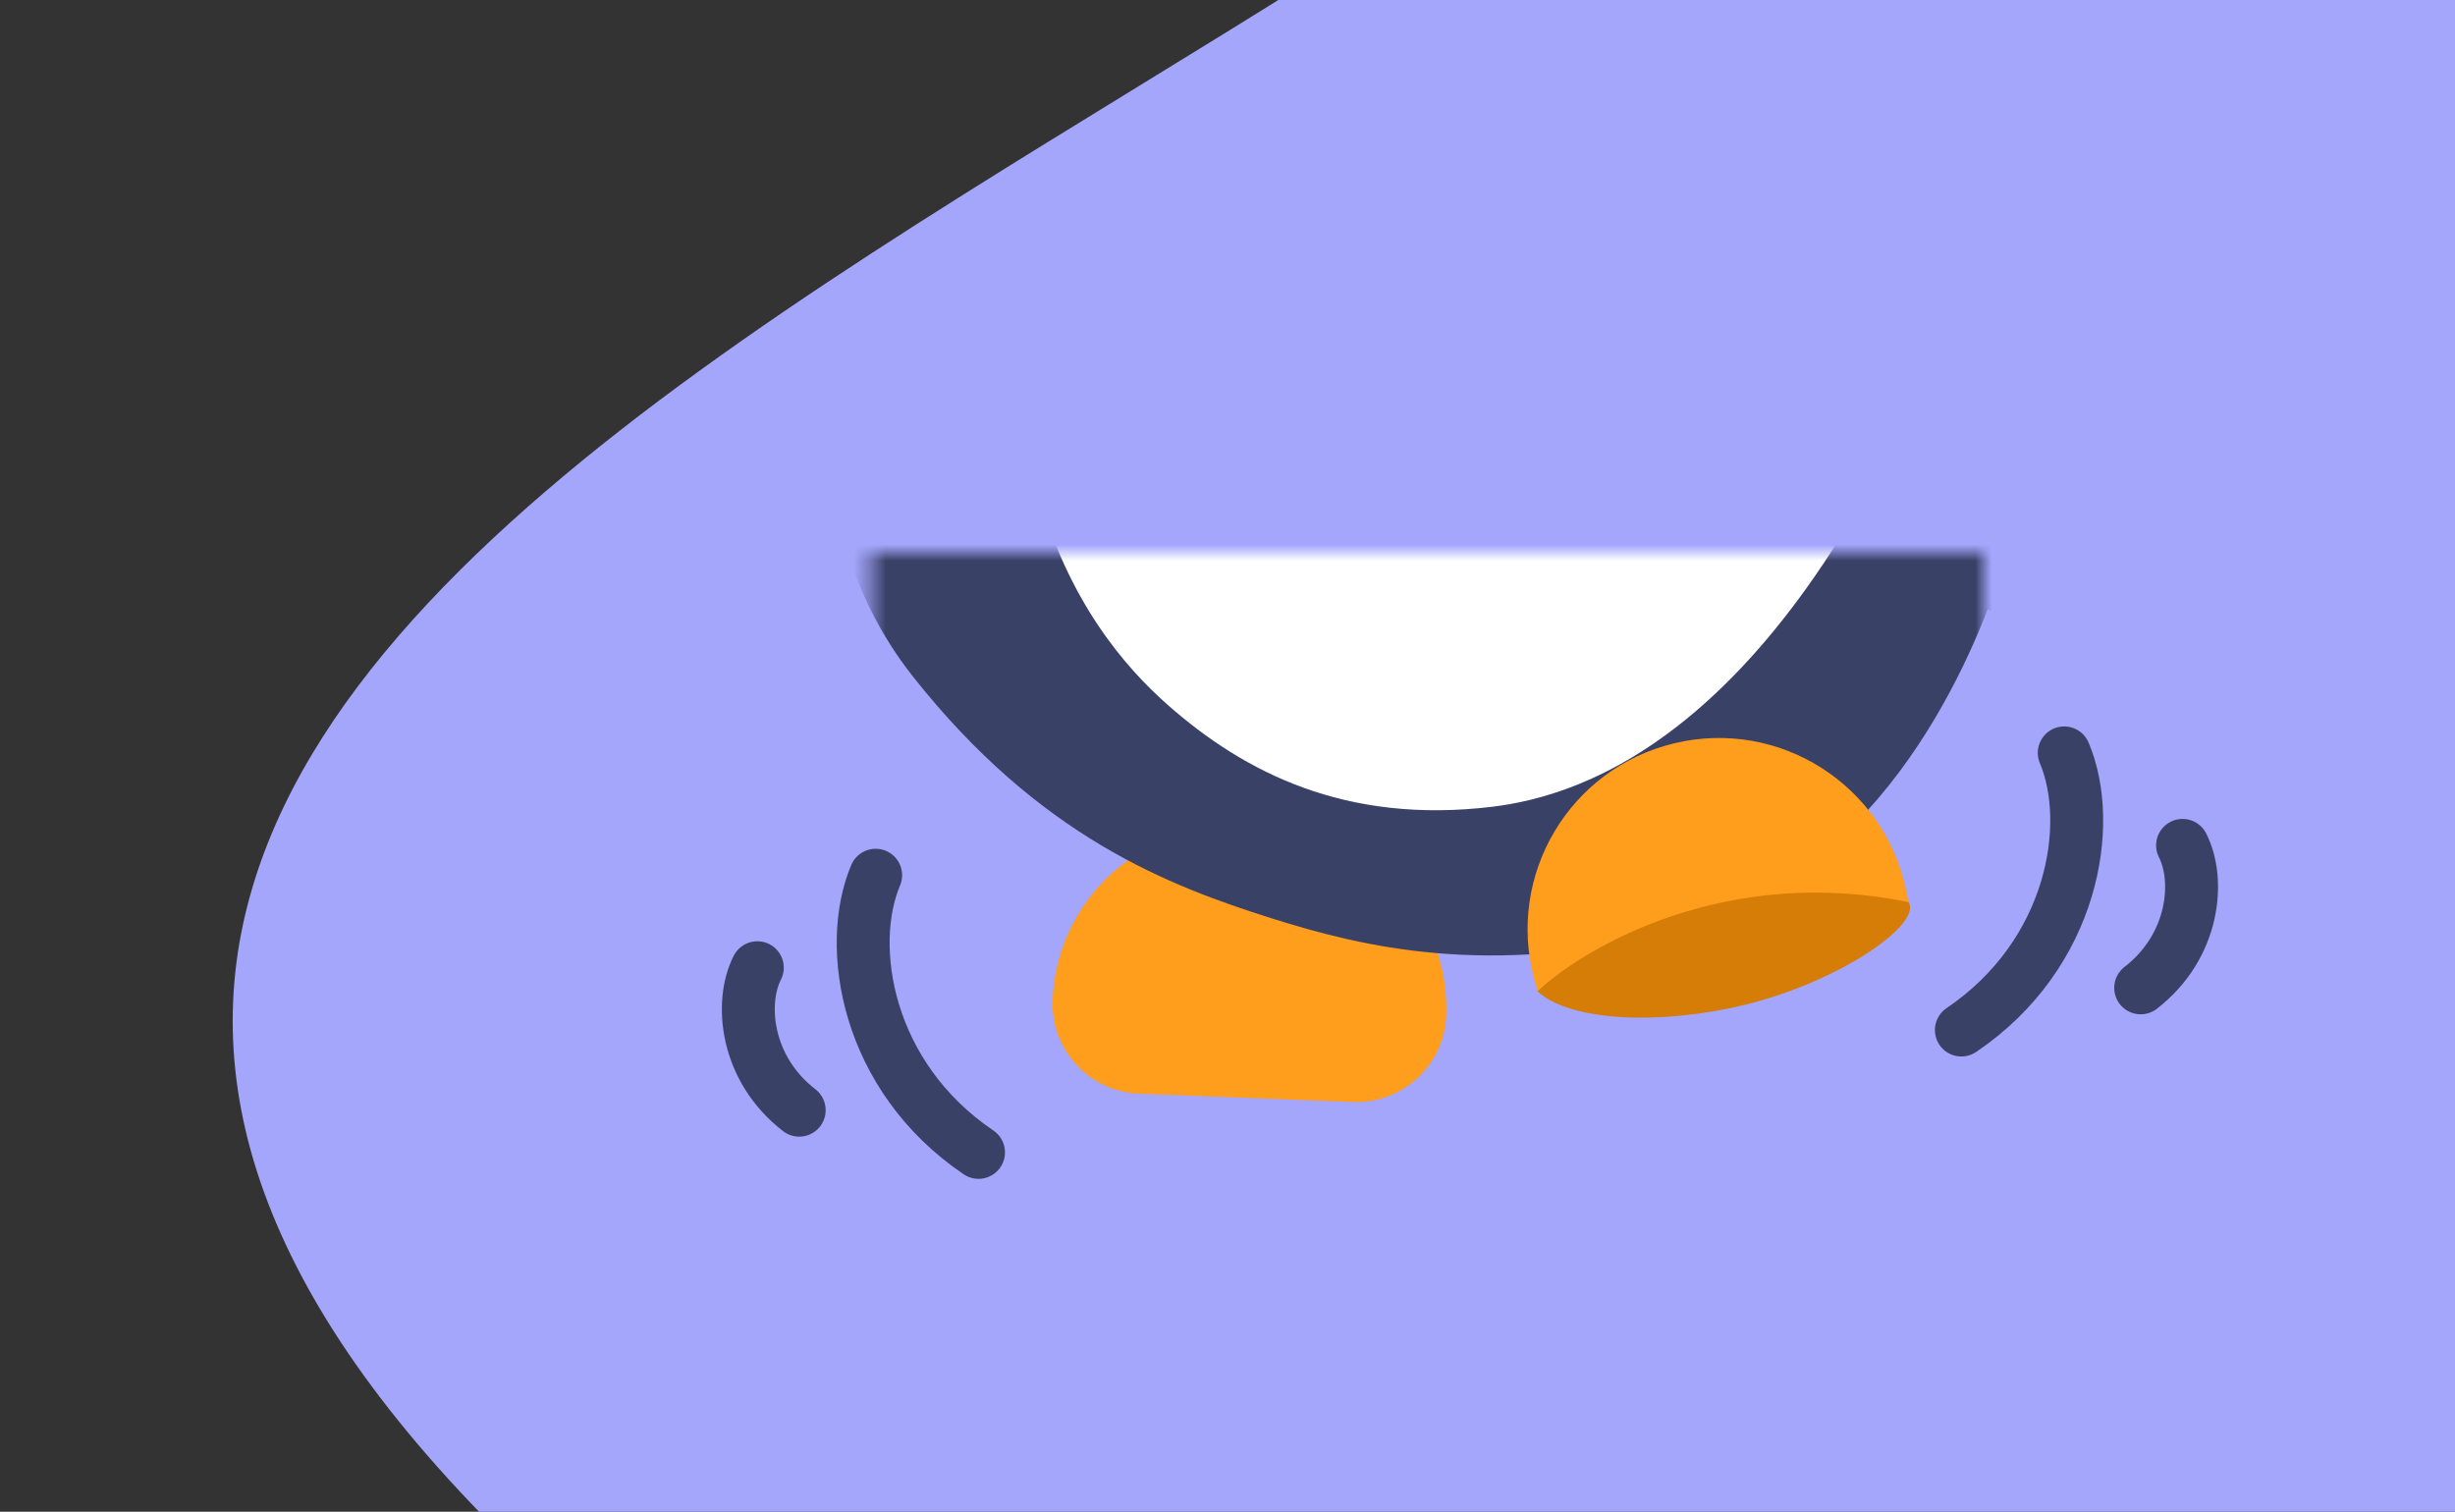 <svg width="151" height="93" viewBox="0 0 151 93" fill="none" xmlns="http://www.w3.org/2000/svg">
<rect x="0" y="0" width="151" height="93" fill="#333333" stroke="none"/>
<path d="M69.009 122.305C-54.95 49.361 65.211 17.409 103.509 -17.801C141.808 -53.011 149.043 -34.864 186.242 5.598C223.441 46.06 196.086 40.812 157.788 76.022C139.238 119.858 155.801 190.451 69.009 122.305Z" fill="#A3A6FB"/>
<path d="M60.186 70.893C53.285 66.225 52.003 58.217 53.86 53.842" stroke="#394167" stroke-width="3.254" stroke-linecap="round"/>
<path d="M120.638 63.366C127.539 58.699 128.821 50.691 126.964 46.316" stroke="#394167" stroke-width="3.254" stroke-linecap="round"/>
<path d="M49.157 68.297C45.846 65.737 45.487 61.673 46.581 59.532" stroke="#394167" stroke-width="3.254" stroke-linecap="round"/>
<path d="M131.667 60.771C134.978 58.21 135.337 54.146 134.243 52.006" stroke="#394167" stroke-width="3.254" stroke-linecap="round"/>
<mask id="mask0" mask-type="alpha" maskUnits="userSpaceOnUse" x="53" y="34" width="69" height="39">
<path d="M53.579 34H122V73H53.579V34Z" fill="#C4C4C4"/>
</mask>
<g mask="url(#mask0)">
<path d="M64.742 61.532C64.982 55.396 70.151 50.615 76.287 50.855L78.274 50.933C84.41 51.172 89.191 56.342 88.951 62.478C88.832 65.534 86.258 67.914 83.203 67.794L70.058 67.281C67.003 67.162 64.623 64.588 64.742 61.532Z" fill="#FF9D1C"/>
<path d="M129.507 8.603C125.054 2.659 116.625 1.45 110.68 5.904C104.736 10.357 103.528 18.786 107.981 24.731C112.435 30.675 132.512 47.43 138.456 42.976C144.4 38.523 133.961 14.547 129.507 8.603Z" fill="#394167"/>
<path d="M101.009 52.35C101.048 52.35 101.073 52.336 101.112 52.301C100.563 52.336 100.486 52.35 101.009 52.35Z" fill="white"/>
<path d="M106.2 52.306C106.226 52.331 106.251 52.345 106.277 52.345C106.737 52.345 106.673 52.331 106.2 52.306Z" fill="white"/>
<path d="M112.023 -45.474C112.682 -45.472 129.122 -39.771 132.65 -23.4C134.104 -15.089 134.184 8.388 122.873 35.807C120.997 41.217 115.385 54.371 102.436 57.455C91.446 60.07 83.935 58.301 78.232 56.5C71.867 54.489 63.94 51.466 56.166 41.637C47.905 31.199 51.248 17.259 53.124 11.848C62.721 -21.439 76.427 -37.059 82.08 -40.708C94.993 -51.379 111.504 -45.88 112.023 -45.474Z" fill="#394167"/>
<path d="M103.698 55.095C103.71 55.095 103.723 55.081 103.736 55.07C103.506 55.081 103.467 55.095 103.698 55.095Z" fill="white"/>
<path d="M123.646 -24.475C120.921 -30.715 114.469 -28.449 110.107 -26.259C106.878 -24.633 106.248 -24.412 105.003 -24.824C103.707 -25.254 103.151 -25.925 101.631 -29.198C99.564 -33.626 95.899 -39.401 89.894 -36.178C83.892 -32.965 73.892 -27.151 65.772 -0.025C57.651 27.102 66.614 38.756 71.791 43.335C76.551 47.544 82.789 50.714 91.777 49.631C97.35 48.955 109.798 45.172 120.213 18.842C130.625 -7.48 126.376 -18.224 123.646 -24.475Z" fill="white"/>
<path d="M103.554 55.074C103.567 55.085 103.58 55.085 103.593 55.085C103.785 55.099 103.759 55.085 103.554 55.074Z" fill="white"/>
<path d="M94.367 60.234C92.638 53.837 96.532 47.275 102.975 45.727C109.429 44.177 115.886 48.27 117.238 54.769L117.391 55.502L115.38 57.475C114.626 58.216 113.75 58.821 112.791 59.265L107.232 61.835L99.517 62.131L96.219 61.366L94.569 60.983L94.367 60.234Z" fill="#FF9D1C"/>
<path d="M117.391 55.502C106.248 53.195 97.534 58.195 94.57 60.984C96.573 62.839 102.08 63.073 107.233 61.835C113.122 60.42 118.236 56.856 117.391 55.502Z" fill="#D57D07"/>
</g>
</svg>
